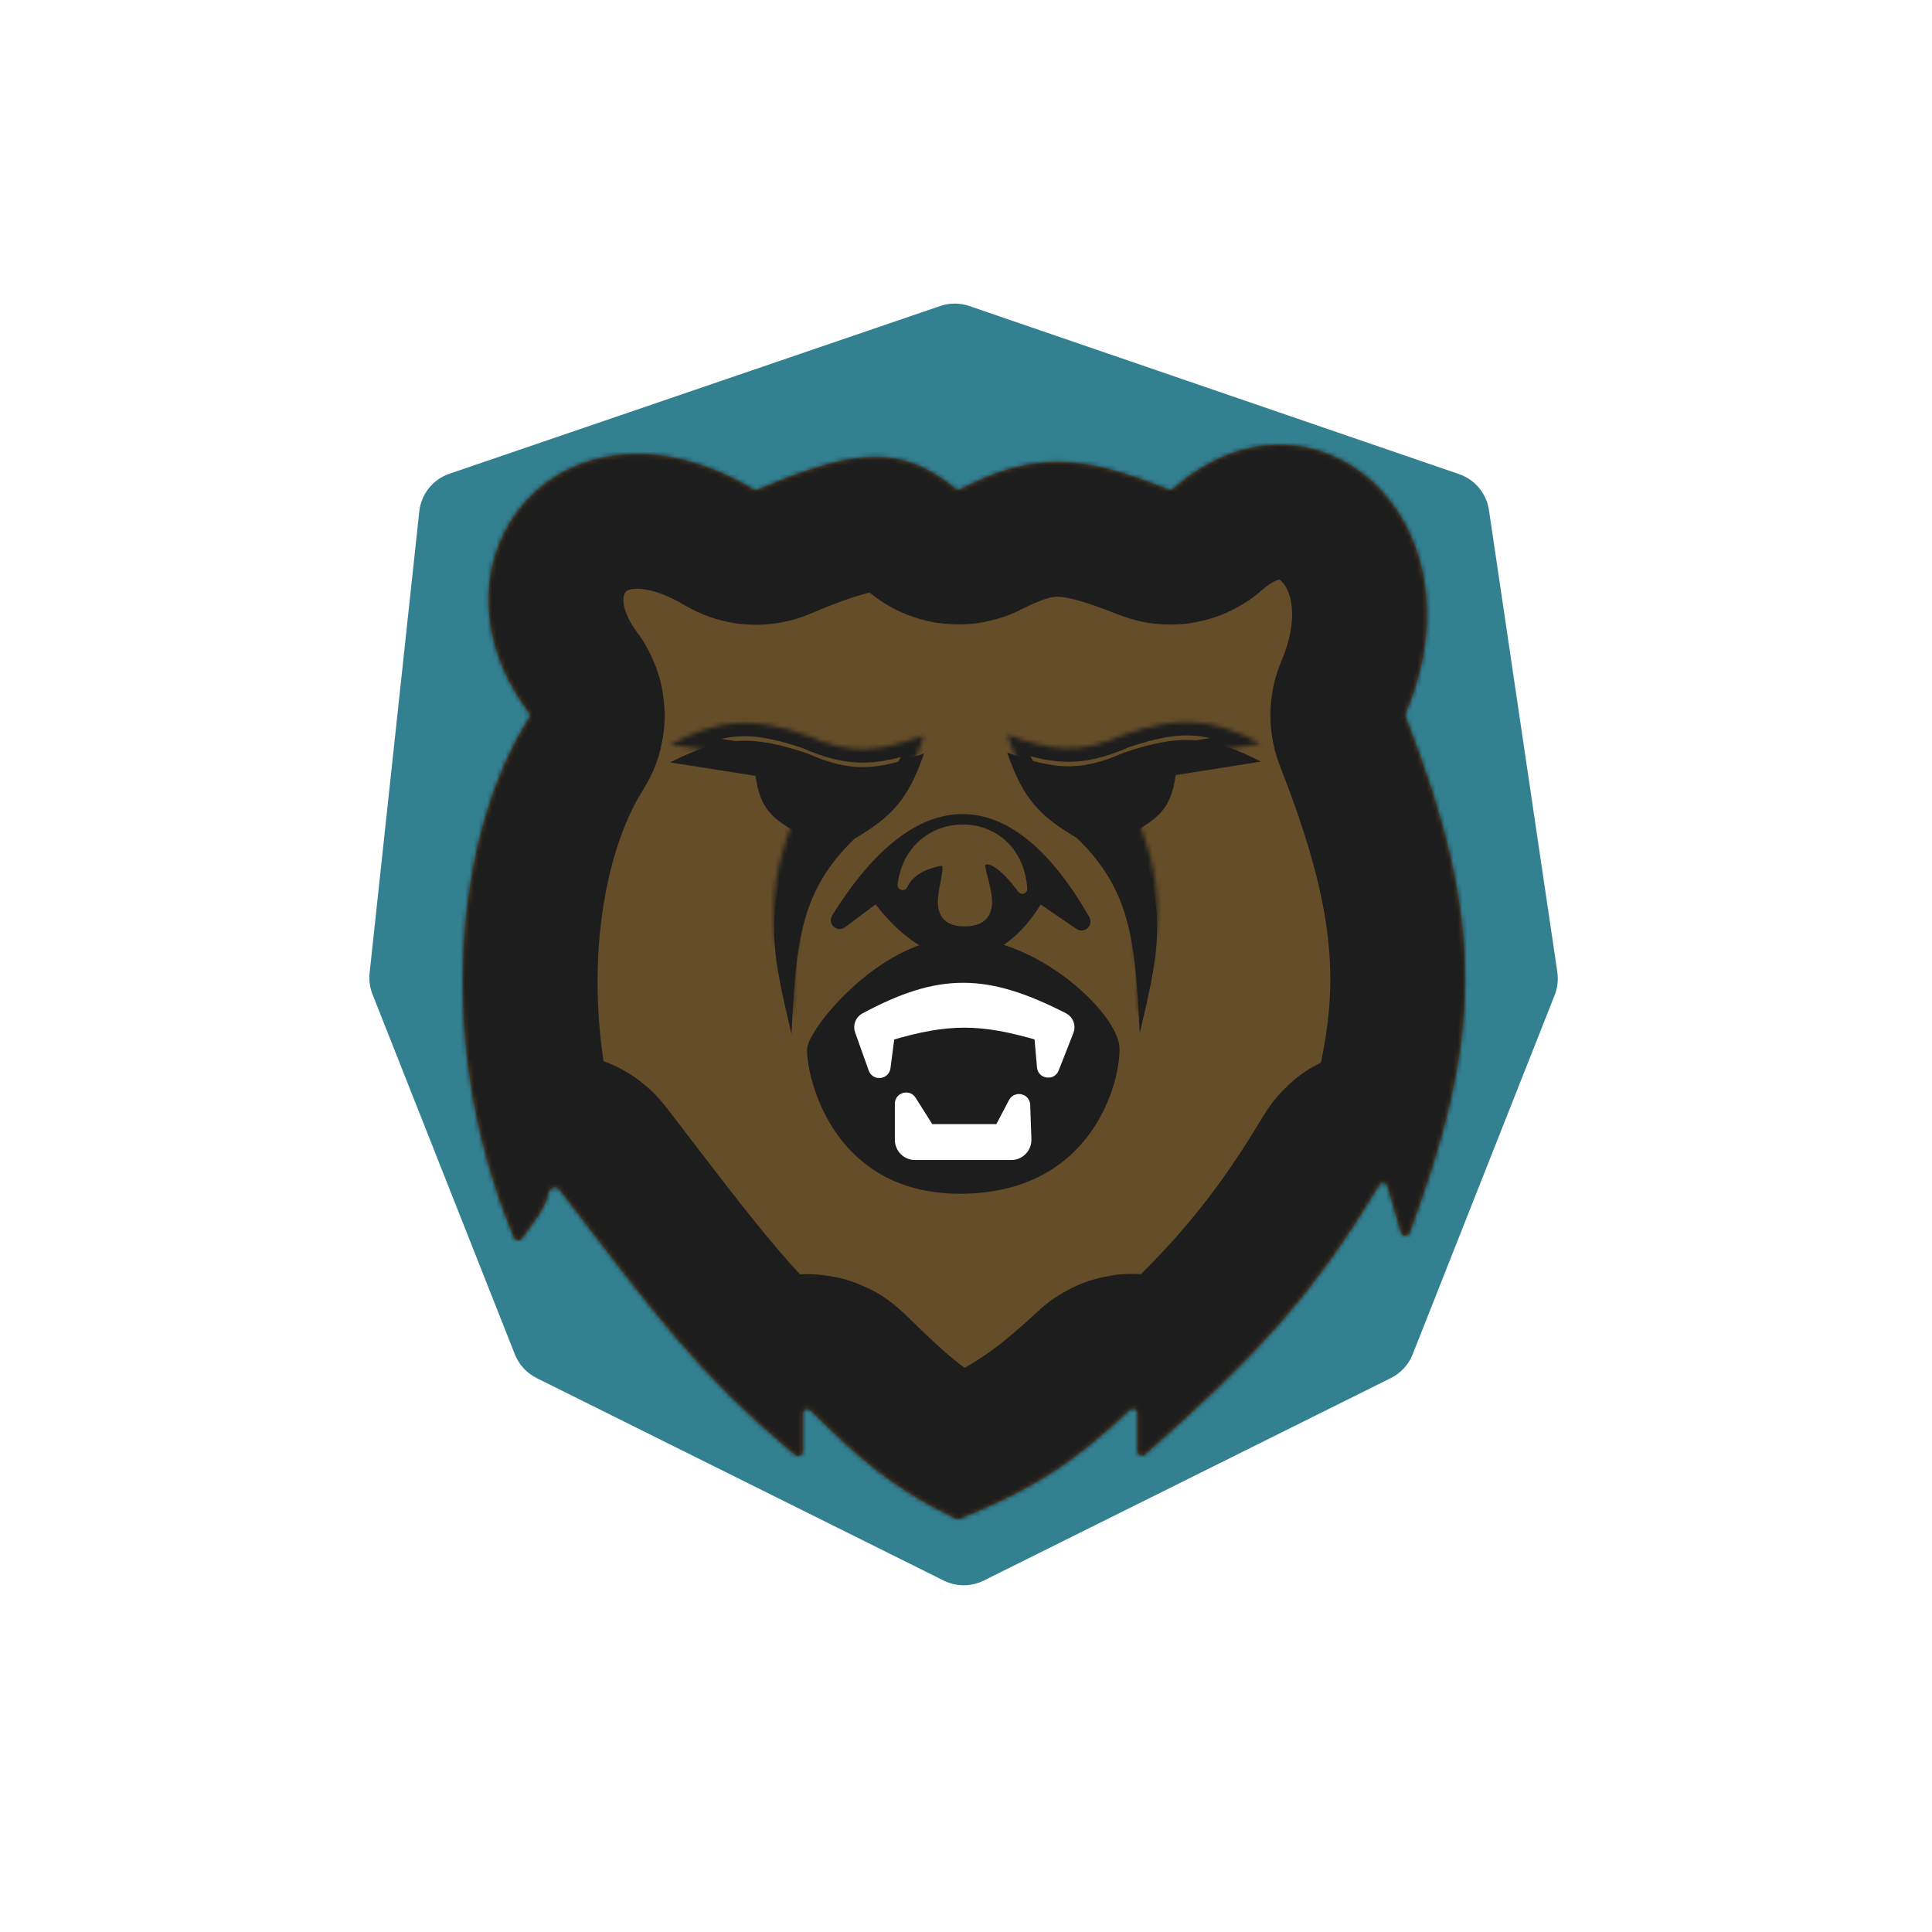 <svg width="430" height="430" viewBox="0 0 430 430" fill="none" xmlns="http://www.w3.org/2000/svg">
<g id="Logo">
<rect width="430" height="430" fill="none"/>
<g id="&#197;&#160;T&#195;&#141;T" opacity="0.8" filter="url(#filter0_d_23_3)">
<path d="M209.259 64.108C211.36 63.39 213.64 63.391 215.739 64.112L324.745 101.525C328.28 102.738 330.844 105.822 331.391 109.519L346.608 212.35C346.865 214.086 346.66 215.859 346.015 217.491L314.411 297.432C313.502 299.729 311.776 301.609 309.565 302.709L218.954 347.784C216.149 349.18 212.851 349.18 210.046 347.784L119.435 302.709C117.224 301.609 115.498 299.729 114.589 297.432L82.907 217.294C82.311 215.787 82.091 214.158 82.264 212.547L93.319 109.833C93.734 105.969 96.35 102.697 100.027 101.44L209.259 64.108Z" fill="#006076"/>
</g>
<g id="Meda">
<g id="Silueta-Medv&#196;&#155;d" filter="url(#filter1_d_23_3)">
<mask id="path-2-inside-1_23_3" fill="white">
<path d="M167.714 104.918C125.17 79.621 92.128 120.35 117.728 154.613C117.983 154.953 118.012 155.421 117.783 155.779C101.316 181.565 96.439 228.72 114.413 271.436C114.726 272.179 115.752 272.261 116.208 271.597C118.716 267.947 121.337 265.143 122.072 261.403C122.27 260.399 123.817 259.837 124.439 260.649C146.081 288.845 155.529 301.965 177.03 319.839C177.679 320.379 178.665 319.92 178.665 319.076V310.582C178.665 309.694 179.739 309.249 180.372 309.872C191.151 320.483 198.517 327.186 212.768 333.999C213.018 334.119 213.316 334.128 213.574 334.025C231.458 326.855 240.198 320.287 251.47 309.779C252.112 309.18 253.165 309.631 253.165 310.508V318.972C253.165 319.833 254.188 320.285 254.832 319.714C279.124 298.186 291.919 284.819 306.979 259.684C307.429 258.933 308.566 259.071 308.81 259.913L311.83 270.314C312.098 271.236 313.387 271.273 313.721 270.372C329.614 227.561 331.092 201.998 312.819 155.579C312.722 155.333 312.727 155.045 312.83 154.801C331.334 111.215 291.983 77.618 261.143 104.762C260.855 105.015 260.432 105.094 260.077 104.951C240.694 97.151 230.222 96.442 213.763 104.879C213.404 105.063 212.959 105.015 212.645 104.76C200.778 95.09 190.723 95.566 168.644 104.983C168.348 105.11 167.991 105.083 167.714 104.918Z"/>
</mask>
<path d="M167.714 104.918C125.17 79.621 92.128 120.35 117.728 154.613C117.983 154.953 118.012 155.421 117.783 155.779C101.316 181.565 96.439 228.72 114.413 271.436C114.726 272.179 115.752 272.261 116.208 271.597C118.716 267.947 121.337 265.143 122.072 261.403C122.27 260.399 123.817 259.837 124.439 260.649C146.081 288.845 155.529 301.965 177.03 319.839C177.679 320.379 178.665 319.92 178.665 319.076V310.582C178.665 309.694 179.739 309.249 180.372 309.872C191.151 320.483 198.517 327.186 212.768 333.999C213.018 334.119 213.316 334.128 213.574 334.025C231.458 326.855 240.198 320.287 251.47 309.779C252.112 309.18 253.165 309.631 253.165 310.508V318.972C253.165 319.833 254.188 320.285 254.832 319.714C279.124 298.186 291.919 284.819 306.979 259.684C307.429 258.933 308.566 259.071 308.81 259.913L311.83 270.314C312.098 271.236 313.387 271.273 313.721 270.372C329.614 227.561 331.092 201.998 312.819 155.579C312.722 155.333 312.727 155.045 312.83 154.801C331.334 111.215 291.983 77.618 261.143 104.762C260.855 105.015 260.432 105.094 260.077 104.951C240.694 97.151 230.222 96.442 213.763 104.879C213.404 105.063 212.959 105.015 212.645 104.76C200.778 95.09 190.723 95.566 168.644 104.983C168.348 105.11 167.991 105.083 167.714 104.918Z" fill="#654D29"/>
<path d="M167.714 104.918C125.17 79.621 92.128 120.35 117.728 154.613C117.983 154.953 118.012 155.421 117.783 155.779C101.316 181.565 96.439 228.72 114.413 271.436C114.726 272.179 115.752 272.261 116.208 271.597C118.716 267.947 121.337 265.143 122.072 261.403C122.27 260.399 123.817 259.837 124.439 260.649C146.081 288.845 155.529 301.965 177.03 319.839C177.679 320.379 178.665 319.92 178.665 319.076V310.582C178.665 309.694 179.739 309.249 180.372 309.872C191.151 320.483 198.517 327.186 212.768 333.999C213.018 334.119 213.316 334.128 213.574 334.025C231.458 326.855 240.198 320.287 251.47 309.779C252.112 309.18 253.165 309.631 253.165 310.508V318.972C253.165 319.833 254.188 320.285 254.832 319.714C279.124 298.186 291.919 284.819 306.979 259.684C307.429 258.933 308.566 259.071 308.81 259.913L311.83 270.314C312.098 271.236 313.387 271.273 313.721 270.372C329.614 227.561 331.092 201.998 312.819 155.579C312.722 155.333 312.727 155.045 312.83 154.801C331.334 111.215 291.983 77.618 261.143 104.762C260.855 105.015 260.432 105.094 260.077 104.951C240.694 97.151 230.222 96.442 213.763 104.879C213.404 105.063 212.959 105.015 212.645 104.76C200.778 95.09 190.723 95.566 168.644 104.983C168.348 105.11 167.991 105.083 167.714 104.918Z" stroke="#1D1D1D" stroke-width="60" mask="url(#path-2-inside-1_23_3)"/>
</g>
<g id="Eyes">
<g id="Eye">
<mask id="path-3-inside-2_23_3" fill="white">
<path d="M179.665 163.688C167.328 159.507 160.639 159.815 149.165 165.688L168.165 168.688C169.118 175.627 171.539 178.002 177.165 181.188C169.504 199.409 172.217 209.001 176.165 226.188C177.167 205.516 178.166 194.286 190.165 182.688C198.462 177.8 202.14 173.961 205.665 163.688C195.511 167.307 189.818 168.173 179.665 163.688Z"/>
</mask>
<g filter="url(#filter2_i_23_3)">
<path d="M179.665 163.688C167.328 159.507 160.639 159.815 149.165 165.688L168.165 168.688C169.118 175.627 171.539 178.002 177.165 181.188C169.504 199.409 172.217 209.001 176.165 226.188C177.167 205.516 178.166 194.286 190.165 182.688C198.462 177.8 202.14 173.961 205.665 163.688C195.511 167.307 189.818 168.173 179.665 163.688Z" fill="#1D1D1D"/>
</g>
<path d="M179.665 163.688C167.328 159.507 160.639 159.815 149.165 165.688L168.165 168.688C169.118 175.627 171.539 178.002 177.165 181.188C169.504 199.409 172.217 209.001 176.165 226.188C177.167 205.516 178.166 194.286 190.165 182.688C198.462 177.8 202.14 173.961 205.665 163.688C195.511 167.307 189.818 168.173 179.665 163.688Z" stroke="#1D1D1D" stroke-width="6" mask="url(#path-3-inside-2_23_3)"/>
</g>
<g id="Eye_2">
<mask id="path-4-inside-3_23_3" fill="white">
<path d="M250.165 163.509C262.501 159.328 269.191 159.635 280.665 165.509L261.665 168.509C260.712 175.448 258.291 177.823 252.665 181.009C260.326 199.23 257.612 208.822 253.665 226.009C252.662 205.336 251.663 194.107 239.665 182.509C231.368 177.62 227.689 173.781 224.165 163.509C234.318 167.128 240.011 167.993 250.165 163.509Z"/>
</mask>
<g filter="url(#filter3_i_23_3)">
<path d="M250.165 163.509C262.501 159.328 269.191 159.635 280.665 165.509L261.665 168.509C260.712 175.448 258.291 177.823 252.665 181.009C260.326 199.23 257.612 208.822 253.665 226.009C252.662 205.336 251.663 194.107 239.665 182.509C231.368 177.62 227.689 173.781 224.165 163.509C234.318 167.128 240.011 167.993 250.165 163.509Z" fill="#1D1D1D"/>
</g>
<path d="M250.165 163.509C262.501 159.328 269.191 159.635 280.665 165.509L261.665 168.509C260.712 175.448 258.291 177.823 252.665 181.009C260.326 199.23 257.612 208.822 253.665 226.009C252.662 205.336 251.663 194.107 239.665 182.509C231.368 177.62 227.689 173.781 224.165 163.509C234.318 167.128 240.011 167.993 250.165 163.509Z" stroke="#1D1D1D" stroke-width="6" mask="url(#path-4-inside-3_23_3)"/>
</g>
</g>
<g id="Mouth" style="mix-blend-mode:darken">
<path id="Mouth_2" d="M249.165 233.188C249.426 240.688 243.165 265.688 213.665 265.688C184.165 265.688 179.165 237.688 179.665 233.188C180.165 228.688 196.165 208.688 213.665 208.688C231.165 208.688 248.903 225.688 249.165 233.188Z" fill="#1D1D1D"/>
<g id="Zuby">
<path d="M194.768 237.779C195.122 238.768 196.566 238.613 196.702 237.572L197.665 230.188C210.942 226.222 218.387 226.261 231.665 230.188L232.296 237.444C232.387 238.497 233.836 238.706 234.223 237.723L237.511 229.352C237.883 228.405 237.483 227.326 236.577 226.862C219.361 218.052 209.232 217.998 192.658 226.874C191.795 227.337 191.406 228.365 191.736 229.287L194.768 237.779Z" fill="white"/>
<path d="M202.51 245.11C201.975 244.263 200.665 244.642 200.665 245.644V253.688C200.665 255.345 202.008 256.688 203.665 256.688H225.059C226.757 256.688 228.116 255.281 228.058 253.585L227.794 245.953C227.759 244.928 226.388 244.614 225.91 245.522L222.665 251.688H206.665L202.51 245.11Z" fill="white"/>
<path d="M194.768 237.779C195.122 238.768 196.566 238.613 196.702 237.572L197.665 230.188C210.942 226.222 218.387 226.261 231.665 230.188L232.296 237.444C232.387 238.497 233.836 238.706 234.223 237.723L237.511 229.352C237.883 228.405 237.483 227.326 236.577 226.862C219.361 218.052 209.232 217.998 192.658 226.874C191.795 227.337 191.406 228.365 191.736 229.287L194.768 237.779Z" stroke="white" stroke-width="3"/>
<path d="M202.51 245.11C201.975 244.263 200.665 244.642 200.665 245.644V253.688C200.665 255.345 202.008 256.688 203.665 256.688H225.059C226.757 256.688 228.116 255.281 228.058 253.585L227.794 245.953C227.759 244.928 226.388 244.614 225.91 245.522L222.665 251.688H206.665L202.51 245.11Z" stroke="white" stroke-width="3"/>
</g>
</g>
<g id="Nose">
<path id="Nose_2" d="M241.14 204.858C224.275 175.411 204.74 175.299 186.484 204.522C186.194 204.986 186.744 205.504 187.182 205.175L195.165 199.188C207.665 216.188 221.665 215.688 231.165 199.188L240.447 205.517C240.881 205.813 241.401 205.314 241.14 204.858Z" fill="#1D1D1D" stroke="#1D1D1D" stroke-width="3"/>
<path id="Dira" d="M227.642 197.829C226.37 180.111 202.776 180.288 200.77 196.987C200.755 197.109 200.983 197.162 201.03 197.049C203.007 192.382 209.665 191.688 209.665 191.688C213.665 192.188 204.665 205.188 214.665 205.188C224.665 205.188 216.597 193.043 218.665 191.688C221.4 189.897 226.402 196.452 227.463 197.908C227.523 197.989 227.649 197.93 227.642 197.829Z" fill="#654D29" stroke="#654D29" stroke-width="2"/>
</g>
</g>
</g>
<defs>
<filter id="filter0_d_23_3" x="78.207" y="63.57" width="272.509" height="293.261" filterUnits="userSpaceOnUse" color-interpolation-filters="sRGB">
<feFlood flood-opacity="0" result="BackgroundImageFix"/>
<feColorMatrix in="SourceAlpha" type="matrix" values="0 0 0 0 0 0 0 0 0 0 0 0 0 0 0 0 0 0 127 0" result="hardAlpha"/>
<feOffset dy="4"/>
<feGaussianBlur stdDeviation="2"/>
<feComposite in2="hardAlpha" operator="out"/>
<feColorMatrix type="matrix" values="0 0 0 0 0 0 0 0 0 0 0 0 0 0 0 0 0 0 0.25 0"/>
<feBlend mode="normal" in2="BackgroundImageFix" result="effect1_dropShadow_23_3"/>
<feBlend mode="normal" in="SourceGraphic" in2="effect1_dropShadow_23_3" result="shape"/>
</filter>
<filter id="filter1_d_23_3" x="99" y="95" width="231.083" height="247.096" filterUnits="userSpaceOnUse" color-interpolation-filters="sRGB">
<feFlood flood-opacity="0" result="BackgroundImageFix"/>
<feColorMatrix in="SourceAlpha" type="matrix" values="0 0 0 0 0 0 0 0 0 0 0 0 0 0 0 0 0 0 127 0" result="hardAlpha"/>
<feOffset dy="4"/>
<feGaussianBlur stdDeviation="2"/>
<feComposite in2="hardAlpha" operator="out"/>
<feColorMatrix type="matrix" values="0 0 0 0 0 0 0 0 0 0 0 0 0 0 0 0 0 0 0.25 0"/>
<feBlend mode="normal" in2="BackgroundImageFix" result="effect1_dropShadow_23_3"/>
<feBlend mode="normal" in="SourceGraphic" in2="effect1_dropShadow_23_3" result="shape"/>
</filter>
<filter id="filter2_i_23_3" x="149.165" y="160.868" width="56.5" height="69.321" filterUnits="userSpaceOnUse" color-interpolation-filters="sRGB">
<feFlood flood-opacity="0" result="BackgroundImageFix"/>
<feBlend mode="normal" in="SourceGraphic" in2="BackgroundImageFix" result="shape"/>
<feColorMatrix in="SourceAlpha" type="matrix" values="0 0 0 0 0 0 0 0 0 0 0 0 0 0 0 0 0 0 127 0" result="hardAlpha"/>
<feOffset dy="4"/>
<feGaussianBlur stdDeviation="2"/>
<feComposite in2="hardAlpha" operator="arithmetic" k2="-1" k3="1"/>
<feColorMatrix type="matrix" values="0 0 0 0 0 0 0 0 0 0 0 0 0 0 0 0 0 0 0.25 0"/>
<feBlend mode="normal" in2="shape" result="effect1_innerShadow_23_3"/>
</filter>
<filter id="filter3_i_23_3" x="224.165" y="160.688" width="56.5" height="69.321" filterUnits="userSpaceOnUse" color-interpolation-filters="sRGB">
<feFlood flood-opacity="0" result="BackgroundImageFix"/>
<feBlend mode="normal" in="SourceGraphic" in2="BackgroundImageFix" result="shape"/>
<feColorMatrix in="SourceAlpha" type="matrix" values="0 0 0 0 0 0 0 0 0 0 0 0 0 0 0 0 0 0 127 0" result="hardAlpha"/>
<feOffset dy="4"/>
<feGaussianBlur stdDeviation="2"/>
<feComposite in2="hardAlpha" operator="arithmetic" k2="-1" k3="1"/>
<feColorMatrix type="matrix" values="0 0 0 0 0 0 0 0 0 0 0 0 0 0 0 0 0 0 0.25 0"/>
<feBlend mode="normal" in2="shape" result="effect1_innerShadow_23_3"/>
</filter>
</defs>
</svg>
